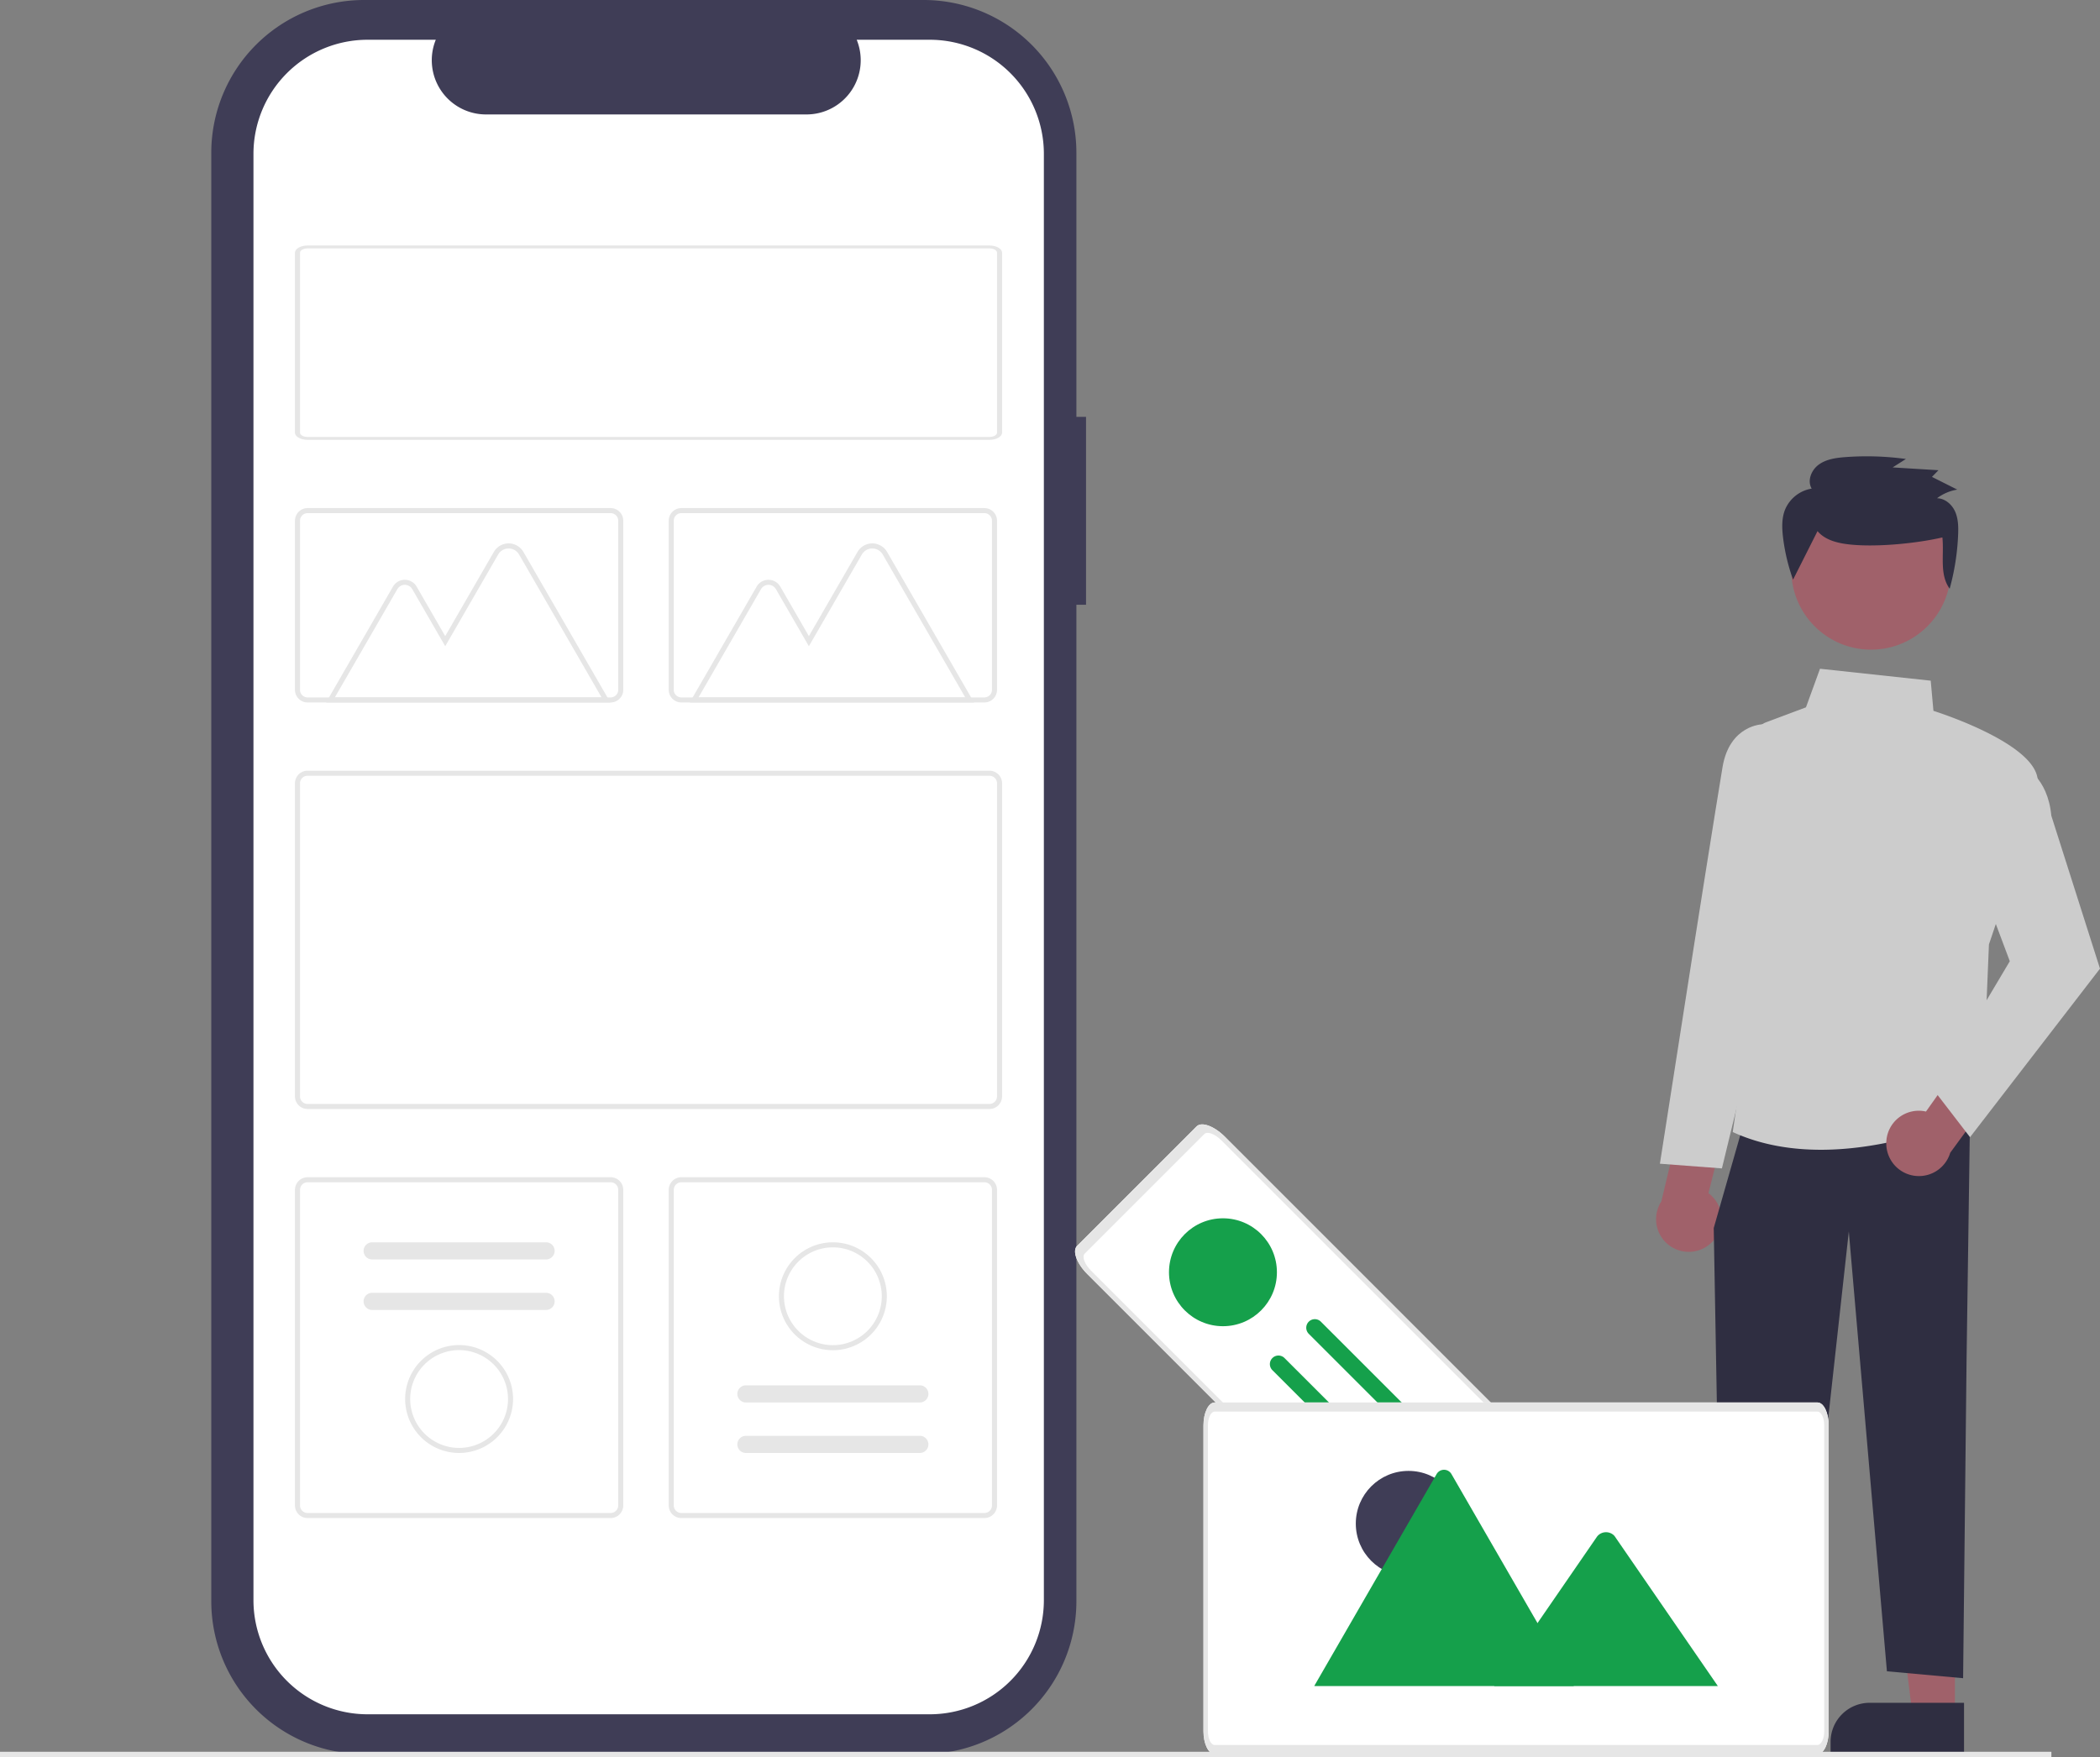 <svg xmlns="http://www.w3.org/2000/svg" id="b98a272f-6f4b-42b8-9340-78d62e517c68" data-name="Layer 1" width="800.53" height="669.894" viewBox="0 0 800.53 669.894" class="injected-svg gridItem__media" xmlns:xlink="http://www.w3.org/1999/xlink"><rect x="0" y="0" width="800.53" height="669.894" fill="#808080" stroke="none"/><path id="f3ece1e0-ef03-419f-b8e8-18bd41cf5781-574" data-name="Path 663" d="M613.735,273.974h-3.674V173.313a58.26,58.26,0,0,0-58.26-58.26H338.537a58.26,58.26,0,0,0-58.26,58.26h0V725.547a58.26,58.26,0,0,0,58.26,58.26H551.801a58.26,58.26,0,0,0,58.26-58.26h0V345.626h3.674Z" transform="translate(-199.735 -115.053)" fill="#3F3D56"></path><path id="e480e001-9f57-4dea-b53d-7fffcfd996e5-575" data-name="Path 664" d="M554.152,130.21H526.313a20.671,20.671,0,0,1-19.138,28.477H384.999a20.67,20.67,0,0,1-19.136-28.477h-26a43.508,43.508,0,0,0-43.508,43.508V725.144a43.508,43.508,0,0,0,43.508,43.506H554.152a43.508,43.508,0,0,0,43.511-43.505v-.001h0V173.718a43.508,43.508,0,0,0-43.508-43.508Z" transform="translate(-199.735 -115.053)" fill="#FFFFFF"></path><path id="ba49744f-f082-4b9b-8fe0-04dfc5c87207-576" data-name="Path 667" d="M576.92,537.873H316.987a4.819,4.819,0,0,1-4.814-4.814V413.707a4.819,4.819,0,0,1,4.814-4.814H576.92a4.819,4.819,0,0,1,4.814,4.814V533.06A4.819,4.819,0,0,1,576.92,537.873ZM316.987,410.819a2.891,2.891,0,0,0-2.888,2.888V533.06a2.891,2.891,0,0,0,2.888,2.888H576.92a2.891,2.891,0,0,0,2.888-2.888V413.707a2.891,2.891,0,0,0-2.888-2.888Z" transform="translate(-199.735 -115.053)" fill="#E6E6E6"></path><path id="a7dd5626-229a-40eb-a33d-aa1cc336dbcf-577" data-name="Path 668" d="M574.991,382.877H459.469a4.819,4.819,0,0,1-4.814-4.814V313.584a4.819,4.819,0,0,1,4.814-4.814H574.991a4.819,4.819,0,0,1,4.814,4.814v64.478A4.819,4.819,0,0,1,574.991,382.877Zm-115.526-72.18a2.891,2.891,0,0,0-2.888,2.888v64.478a2.891,2.891,0,0,0,2.888,2.888H574.991a2.891,2.891,0,0,0,2.888-2.888V313.584a2.891,2.891,0,0,0-2.888-2.888Z" transform="translate(-199.735 -115.053)" fill="#E6E6E6"></path><path id="a16314f7-f00c-4976-916e-e84ba52f898d-578" data-name="Path 669" d="M432.513,693.832H316.987a4.819,4.819,0,0,1-4.814-4.814V568.703a4.819,4.819,0,0,1,4.814-4.813H432.513a4.819,4.819,0,0,1,4.814,4.813V689.019a4.819,4.819,0,0,1-4.814,4.814ZM316.987,565.815a2.891,2.891,0,0,0-2.888,2.888V689.019a2.891,2.891,0,0,0,2.888,2.888H432.513a2.891,2.891,0,0,0,2.888-2.888V568.703a2.891,2.891,0,0,0-2.888-2.888Z" transform="translate(-199.735 -115.053)" fill="#E6E6E6"></path><path id="ff458f63-8b5f-47e8-b083-2ad22e87cfd3-579" data-name="Path 670" d="M574.991,693.832H459.469a4.819,4.819,0,0,1-4.814-4.814V568.703a4.819,4.819,0,0,1,4.814-4.813H574.991a4.819,4.819,0,0,1,4.814,4.814V689.019a4.819,4.819,0,0,1-4.814,4.814ZM459.469,565.815a2.891,2.891,0,0,0-2.888,2.888V689.019a2.891,2.891,0,0,0,2.888,2.888H574.991a2.891,2.891,0,0,0,2.888-2.888V568.703a2.891,2.891,0,0,0-2.888-2.888Z" transform="translate(-199.735 -115.053)" fill="#E6E6E6"></path><g id="efd36987-4445-4d6c-a721-ed725b3ae6b1" data-name="Group 37"><path id="ae80ce67-d658-4942-93d1-f9f8c2502a32-580" data-name="Path 703" d="M789.97,776.56l-175.745-175.745c-4.043-4.043-5.793-8.842-3.919-10.727l45.594-45.594c1.884-1.874,6.681-.121,10.727,3.919l175.744,175.744c4.042,4.042,5.793,8.842,3.919,10.727l-45.593,45.593C798.811,782.352,794.014,780.599,789.97,776.56Z" transform="translate(-199.735 -115.053)" fill="#FFFFFF"></path><circle id="a536dc17-fdb9-4c75-a356-ceb06d58c2db" data-name="Ellipse 88" cx="466.195" cy="485.066" r="20.571" fill="#15A04B" opacity="0.997" style="isolation:isolate"></circle><path id="f2dd04dc-09c3-4238-ac75-54c3277f7a5e-581" data-name="Path 703" d="M789.97,776.56l-175.745-175.745c-4.043-4.043-5.793-8.842-3.919-10.727l45.594-45.594c1.884-1.874,6.681-.121,10.727,3.919l175.744,175.744c4.042,4.042,5.793,8.842,3.919,10.727l-45.593,45.593C798.811,782.352,794.014,780.599,789.97,776.56Zm-124.706-226.784c-2.425-2.425-5.306-3.476-6.436-2.352l-45.593,45.593c-1.127,1.127-.073,4.009,2.352,6.436L791.331,775.197c2.425,2.425,5.306,3.476,6.436,2.352l45.594-45.594c1.127-1.127.073-4.009-2.352-6.436Z" transform="translate(-199.735 -115.053)" fill="#E6E6E6"></path><path id="bee22ee7-13f1-45a2-8f8b-e029916d096c-582" data-name="Path 705" d="M703.264,618.966a3.268,3.268,0,0,0-4.622,4.622L809.036,733.982a3.268,3.268,0,0,0,4.622-4.622Z" transform="translate(-199.735 -115.053)" fill="#15A04B"></path><path id="be4d3839-d4d1-4f21-bbff-0cb80c648cd9-583" data-name="Path 706" d="M689.399,632.831a3.268,3.268,0,1,0-4.622,4.622l110.394,110.394a3.268,3.268,0,0,0,4.622-4.622Z" transform="translate(-199.735 -115.053)" fill="#15A04B"></path></g><path id="abaeedc8-d03c-4b96-8b61-dc05a7eae213-584" data-name="Path 677" d="M432.411,382.889H324.038l25.5-44.175a5.208,5.208,0,0,1,9.021,0l10.895,18.871,18.528-32.089a6.52,6.52,0,0,1,11.294,0Zm-105.039-1.925h101.7l-31.468-54.5a4.594,4.594,0,0,0-7.958,0l-20.189,34.972-12.563-21.759a3.282,3.282,0,0,0-5.685,0Z" transform="translate(-199.735 -115.053)" fill="#E6E6E6"></path><path id="b22cd124-c328-4932-b3c3-ba3965d6dab6-585" data-name="Path 678" d="M571.042,382.889H462.669l25.5-44.175a5.208,5.208,0,0,1,9.021,0l10.894,18.871,18.529-32.089a6.52,6.52,0,0,1,11.294,0Zm-105.039-1.925h101.7l-31.468-54.5a4.594,4.594,0,0,0-7.958,0L508.084,361.436l-12.563-21.759a3.282,3.282,0,0,0-5.685,0Z" transform="translate(-199.735 -115.053)" fill="#E6E6E6"></path><path id="b550759e-d036-41c8-9300-04702c07481c-586" data-name="Path 679" d="M432.513,382.877H316.987a4.819,4.819,0,0,1-4.814-4.814V313.584a4.819,4.819,0,0,1,4.814-4.814H432.513a4.819,4.819,0,0,1,4.814,4.814v64.478a4.819,4.819,0,0,1-4.814,4.814Zm-115.526-72.18a2.891,2.891,0,0,0-2.888,2.888v64.478a2.891,2.891,0,0,0,2.888,2.888H432.513a2.891,2.891,0,0,0,2.888-2.888V313.584a2.891,2.891,0,0,0-2.888-2.888Z" transform="translate(-199.735 -115.053)" fill="#E6E6E6"></path><path id="a463ccbc-2a3f-4db8-a48a-3e1bf6d17a5c-587" data-name="Path 680" d="M341.604,588.702a3.268,3.268,0,1,0,0,6.536h66.293a3.268,3.268,0,0,0,0-6.536Z" transform="translate(-199.735 -115.053)" fill="#E6E6E6"></path><path id="a58e7c76-5590-426a-8c04-70a53a50dbe0-588" data-name="Path 681" d="M341.604,607.956a3.268,3.268,0,1,0,0,6.536h66.293a3.268,3.268,0,0,0,0-6.536Z" transform="translate(-199.735 -115.053)" fill="#E6E6E6"></path><path id="a7930865-63b0-4d5a-bc4b-67c15fb4df22-589" data-name="Path 682" d="M374.751,669.02a20.57,20.57,0,1,1,20.57-20.571h0A20.594,20.594,0,0,1,374.751,669.02Zm0-39.216a18.645,18.645,0,1,0,18.645,18.645h0a18.667,18.667,0,0,0-18.645-18.643Z" transform="translate(-199.735 -115.053)" fill="#E6E6E6"></path><path id="ad955a95-e121-4780-a74e-b432a3252564-590" data-name="Path 683" d="M550.382,669.022a3.268,3.268,0,1,0,0-6.536h-66.3a3.268,3.268,0,0,0,0,6.536Z" transform="translate(-199.735 -115.053)" fill="#E6E6E6"></path><path id="a7c66777-abee-4d81-bb93-449ee7f11fb0-591" data-name="Path 684" d="M550.382,649.766a3.268,3.268,0,1,0,0-6.536h-66.3a3.268,3.268,0,0,0,0,6.536Z" transform="translate(-199.735 -115.053)" fill="#E6E6E6"></path><g id="b7b1963f-580a-432b-accc-2d0244cec1c5" data-name="Group 40"><path id="ef92db75-82b1-4bdc-bb35-3743c646513c-592" data-name="Path 686" d="M880.269,768.898H864.082l-7.7-62.434h23.89Z" transform="translate(-199.735 -115.053)" fill="#A0616A"></path><path id="be98cec8-ca71-46b0-afdd-2a884d94ea8b-593" data-name="Path 687" d="M847.752,764.272h35.985v19.655H832.865v-4.768A14.887,14.887,0,0,1,847.752,764.272Z" transform="translate(-199.735 -115.053)" fill="#2F2E41"></path><path id="abfee3c5-ff11-48c7-921c-6c90de4fadef-594" data-name="Path 688" d="M944.963,768.898H928.777l-7.7-62.434h23.89Z" transform="translate(-199.735 -115.053)" fill="#A0616A"></path><path id="fd19061e-e10a-4611-97bb-4a155c9edfee-595" data-name="Path 689" d="M912.447,764.272H948.432v19.655H897.56v-4.768A14.887,14.887,0,0,1,912.447,764.272Z" transform="translate(-199.735 -115.053)" fill="#2F2E41"></path><path id="a70ff991-d3b0-4688-a8cf-70f68c9b4702-596" data-name="Path 690" d="M852.068,588.915a12.38,12.38,0,0,0-1.067-18.954l6.935-27.428-15.64-8.279-9.249,38.871a12.447,12.447,0,0,0,19.022,15.79Z" transform="translate(-199.735 -115.053)" fill="#A0616A"></path><path id="a858fd09-61d6-4242-9d67-7403c8362434-597" data-name="Path 691" d="M950.72,541.008l-1.32,92.421-1.318,121.467-29.046-2.641L904.51,584.578,886.026,752.255H856.038l-3.02-169,10.564-36.966Z" transform="translate(-199.735 -115.053)" fill="#2F2E41"></path><path id="eb821483-141e-4d8c-b2c3-be9c70c9f779-598" data-name="Path 692" d="M860.682,546.853l-.425-.192,16.554-113.227-8.416-34.223a7.49,7.49,0,0,1,4.642-8.8l15.142-5.678,5.349-14.711,42.206,4.548,1.038,11.5c4.574,1.467,42.237,14.01,39.638,28.3-2.565,14.107-17.709,58.489-18.478,60.738l-2.65,63.65-.326.163c-.393.2-29.484,14.5-61.089,14.5C882.74,553.418,871.292,551.643,860.682,546.853Z" transform="translate(-199.735 -115.053)" fill="#CCCCCC"></path><path id="aa45b358-6308-4c73-8d1d-00728ecfcc3a-599" data-name="Path 693" d="M832.499,558.738l13.306-85.162c.079-.5,7.952-50.355,10.563-66.02,2.7-16.173,15.216-16.36,15.342-16.36h6.89l8.059,36.265-15.877,72.764-14.647,60.3Z" transform="translate(-199.735 -115.053)" fill="#CCCCCC"></path><path id="b7fe92b4-de1b-4200-a6c6-8b9f915710d4-600" data-name="Path 694" d="M918.811,550.333a12.381,12.381,0,0,1,15.115-11.486l16.372-23.073,16.448,6.529-23.578,32.258a12.447,12.447,0,0,1-24.357-4.23Z" transform="translate(-199.735 -115.053)" fill="#A0616A"></path><path id="ac6373f4-3eaa-40bf-871f-e19bddead59b-601" data-name="Path 695" d="M936.771,530.491l29.111-48.957-11.86-31.625,16.152-43.074.6.256c.391.167,9.568,4.263,10.929,18.93l18.562,58.337-49.539,64.267Z" transform="translate(-199.735 -115.053)" fill="#CCCCCC"></path><circle id="b6d36705-587c-43da-a8ac-ac3efa3ab058" data-name="Ellipse 109" cx="713.244" cy="217.304" r="30.389" fill="#A0616A"></circle><path id="fae5a11b-ad0d-4fa1-abec-f604f1b46735-602" data-name="Path 696" d="M892.582,317.552c3.146,3.723,8.469,4.773,13.38,5.2,9.974.875,24.476-.544,34.223-2.794.7,6.742-1.2,14.012,2.77,19.559a90.803,90.803,0,0,0,3.226-20.584c.12-2.986.073-6.075-1.14-8.816s-3.86-5.068-6.907-5.092a17.311,17.311,0,0,1,7.722-3.3l-9.649-4.849,2.478-2.544-17.469-1.069,5.06-3.214a109.717,109.717,0,0,0-22.994-.723c-3.56.262-7.282.763-10.166,2.826s-4.551,6.162-2.76,9.19a13.344,13.344,0,0,0-10.169,8.069c-1.286,3.26-1.168,6.881-.772,10.355a73.394,73.394,0,0,0,3.848,16.281" transform="translate(-199.735 -115.053)" fill="#2F2E41"></path></g><path id="a57d06b9-a264-4f30-acb6-9c7bb9fd2b38-603" data-name="Path 138" d="M892.583,783.833H662.758c-2.349-.006-4.253-3.9-4.256-8.708V658.476c0-4.807,1.907-8.7,4.256-8.708H892.583c2.349.006,4.253,3.9,4.256,8.708V775.124C896.836,779.931,894.929,783.827,892.583,783.833Z" transform="translate(-199.735 -115.053)" fill="#FFFFFF"></path><path id="bed4592e-bfef-4948-be3e-766185c26c32-604" data-name="Path 685" d="M517.232,588.702a20.57,20.57,0,1,1-20.57,20.57h0A20.594,20.594,0,0,1,517.232,588.702Zm0,39.215A18.645,18.645,0,1,0,498.584,609.272h0a18.667,18.667,0,0,0,18.645,18.645Z" transform="translate(-199.735 -115.053)" fill="#E6E6E6"></path><g id="b41831fc-8682-4293-a816-c92845d33ebe" data-name="Group 38"><circle id="e81e8c09-618a-4d75-9221-ad232d9ca9f3" data-name="Ellipse 7" cx="536.935" cy="580.899" r="20.097" fill="#3F3D56"></circle><path id="bd6b3e8c-0c0b-49d3-8133-5cdbff8e6f79-605" data-name="Path 63" d="M799.692,757.882H701.103a2.018,2.018,0,0,1-.368-.03l46.63-80.765a3.264,3.264,0,0,1,5.683,0l31.293,54.2,1.5,2.593Z" transform="translate(-199.735 -115.053)" fill="#15A04B"></path><path id="a9e2e983-e357-480b-a57b-d6d593ec34af-606" data-name="Path 65" d="M854.583,757.883H769.311l16.523-24,1.189-1.729,21.532-31.278a4.357,4.357,0,0,1,6.472-.386,3.892,3.892,0,0,1,.31.386Z" transform="translate(-199.735 -115.053)" fill="#15A04B"></path></g><path id="a5f9a565-7299-4148-94cd-c120a27c3e96-607" data-name="Path 138" d="M892.583,783.833H662.758c-2.349-.006-4.253-3.9-4.256-8.708V658.476c0-4.807,1.907-8.7,4.256-8.708H892.583c2.349.006,4.253,3.9,4.256,8.708V775.124C896.836,779.931,894.929,783.827,892.583,783.833ZM662.758,653.251c-1.41,0-2.552,2.341-2.554,5.225V775.124c0,2.884,1.144,5.222,2.554,5.225H892.583c1.41,0,2.552-2.34,2.554-5.225V658.476c0-2.884-1.144-5.222-2.554-5.225Z" transform="translate(-199.735 -115.053)" fill="#E6E6E6"></path><rect id="ba18eddc-2455-49ce-9095-2cb6214fb14a" data-name="Rectangle 110" y="667.894" width="782" height="2" fill="#E6E6E6"></rect><path id="e74167c2-7c00-4cc6-a1ea-9e2f8afaeadf-608" data-name="Path 734" d="M576.92,282.755H316.987c-2.657,0-4.81-1.239-4.814-2.766V211.415c0-1.527,2.156-2.764,4.814-2.766H576.92c2.657,0,4.81,1.239,4.814,2.766V279.99C581.731,281.516,579.577,282.753,576.92,282.755Zm-259.933-73c-1.594,0-2.886.743-2.888,1.659v68.575c0,.916,1.294,1.658,2.888,1.659H576.92c1.594,0,2.886-.743,2.888-1.659V211.415c0-.916-1.294-1.658-2.888-1.659Z" transform="translate(-199.735 -115.053)" fill="#E6E6E6"></path></svg>